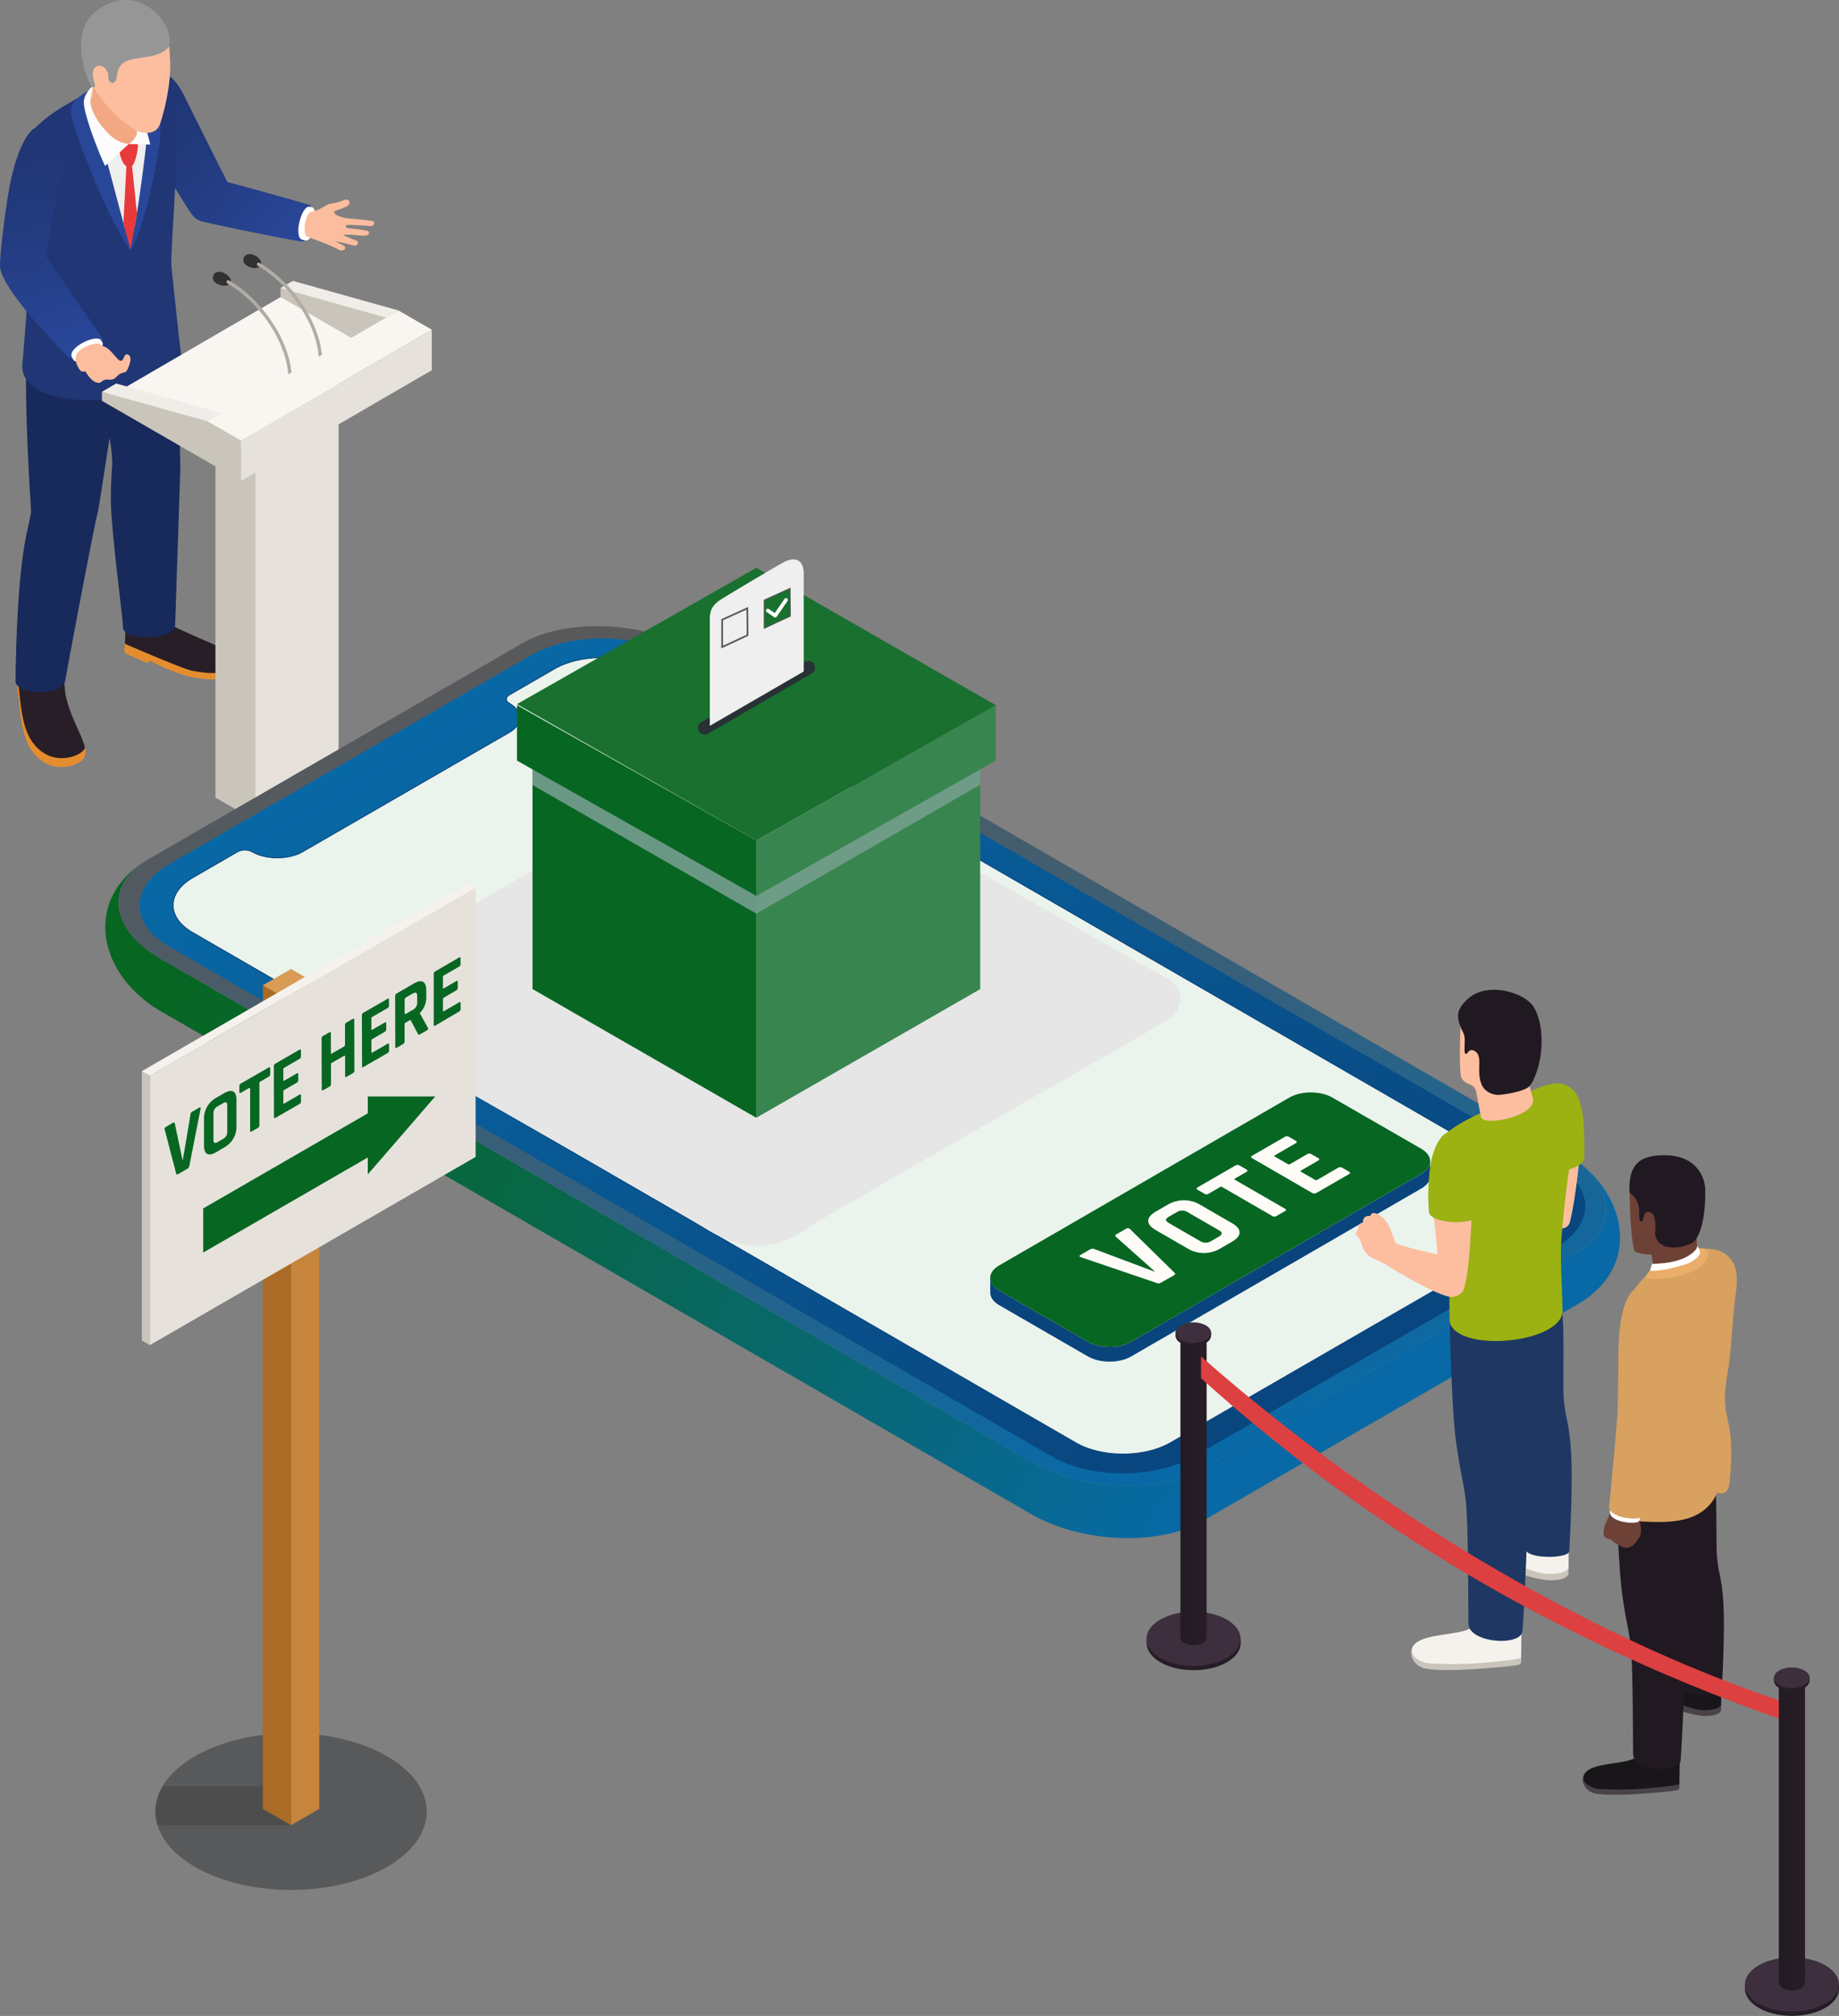 <svg xmlns="http://www.w3.org/2000/svg" xmlns:xlink="http://www.w3.org/1999/xlink" viewBox="0 0 740.99 811.8"><rect x="0" y="0" width="740.99" height="811.8" fill="#808080" stroke="none"/><defs><style>.cls-1{isolation:isolate;}.cls-2{fill:#281e28;}.cls-3{fill:#e58d2e;}.cls-4{fill:#18295b;}.cls-5{fill:url(#Áåçûìÿííûé_ãðàäèåíò_235);}.cls-6{fill:#fff;}.cls-7{fill:#fbbd9e;}.cls-8{fill:#203675;}.cls-9{fill:#294799;}.cls-10{fill:#efefed;}.cls-11{fill:#f2a883;}.cls-12{fill:#e83a3a;}.cls-13{fill:#fcfcfc;}.cls-14{fill:#fcbe9f;}.cls-15{fill:#969696;}.cls-16{fill:url(#Áåçûìÿííûé_ãðàäèåíò_235-2);}.cls-17{fill:#c9c5ba;}.cls-18{fill:#e6e2db;}.cls-19{fill:#f9f6f2;}.cls-20{fill:#f0ece7;}.cls-21{fill:#333030;}.cls-22{fill:#b2aca6;}.cls-23{fill:url(#Gradiente_sem_nome_4);}.cls-24{fill:url(#Gradiente_sem_nome_3);}.cls-25{fill:url(#Gradiente_sem_nome_2);}.cls-26{fill:#ebf3ed;stroke:#09447d;stroke-width:0.37px;}.cls-26,.cls-38{stroke-miterlimit:10;}.cls-27{fill:#b3b3b3;}.cls-28{fill:#58595b;}.cls-29,.cls-30{fill:#e6e6e6;}.cls-30{opacity:0.4;}.cls-30,.cls-32,.cls-34{mix-blend-mode:multiply;}.cls-31{fill:#086623;}.cls-32,.cls-34{fill:#a2b3bc;}.cls-32{opacity:0.64;}.cls-33{fill:#39854f;}.cls-34{opacity:0.51;}.cls-35{fill:#19702f;}.cls-36{fill:#283135;}.cls-37{fill:#efefef;}.cls-38,.cls-39{fill:none;}.cls-38{stroke:#58595b;stroke-width:0.7px;}.cls-39{stroke:#fff;stroke-linecap:round;stroke-linejoin:round;stroke-width:1.5px;}.cls-40{fill:#09447d;}.cls-41{fill:#fffcf8;}.cls-42{fill:#191619;}.cls-43{fill:#494249;}.cls-44{fill:#211921;}.cls-45{fill:#d8a160;}.cls-46{fill:#6e4136;}.cls-47{fill:#eaad6a;}.cls-48{fill:#f5f2ee;}.cls-49{fill:#1e3863;}.cls-50{fill:#9bb212;}.cls-51{fill:url(#Áåçûìÿííûé_ãðàäèåíò_194);}.cls-52{fill:#3d2f3d;}.cls-53{fill:url(#Áåçûìÿííûé_ãðàäèåíò_194-2);}.cls-54{fill:url(#Áåçûìÿííûé_ãðàäèåíò_194-3);}.cls-55{fill:#dd4040;}.cls-56{fill:url(#Áåçûìÿííûé_ãðàäèåíò_194-4);}.cls-57{fill:url(#Áåçûìÿííûé_ãðàäèåíò_194-5);}.cls-58{fill:url(#Áåçûìÿííûé_ãðàäèåíò_194-6);}.cls-59{fill:#4d4d4d;}.cls-60{fill:#aa6b26;}.cls-61{fill:#d89c55;}.cls-62{fill:#c6843c;}</style><linearGradient id="Áåçûìÿííûé_ãðàäèåíò_235" x1="118.55" y1="97.57" x2="57.48" y2="45.59" gradientUnits="userSpaceOnUse"><stop offset="0" stop-color="#294799"/><stop offset="0.11" stop-color="#284494"/><stop offset="0.65" stop-color="#223a7d"/><stop offset="1" stop-color="#203675"/></linearGradient><linearGradient id="Áåçûìÿííûé_ãðàäèåíò_235-2" x1="24.02" y1="141.85" x2="10.1" y2="58.06" xlink:href="#Áåçûìÿííûé_ãðàäèåíò_235"/><linearGradient id="Gradiente_sem_nome_4" x1="519.5" y1="535.09" x2="114.63" y2="304.99" gradientUnits="userSpaceOnUse"><stop offset="0" stop-color="#0869a6"/><stop offset="0.32" stop-color="#086872"/><stop offset="0.62" stop-color="#086747"/><stop offset="0.86" stop-color="#08662d"/><stop offset="1" stop-color="#086623"/></linearGradient><linearGradient id="Gradiente_sem_nome_3" x1="84.99" y1="1010.19" x2="213.29" y2="587.24" gradientTransform="matrix(0.87, -0.5, 1, 0.58, -583.91, 35.08)" gradientUnits="userSpaceOnUse"><stop offset="0" stop-color="#0869a6"/><stop offset="0.01" stop-color="#0a69a5"/><stop offset="0.45" stop-color="#34607d"/><stop offset="0.8" stop-color="#4e5b64"/><stop offset="1" stop-color="#58595b"/></linearGradient><linearGradient id="Gradiente_sem_nome_2" x1="147.68" y1="583.17" x2="147.68" y2="1023.28" gradientTransform="matrix(0.87, -0.5, 1, 0.58, -583.91, 35.08)" gradientUnits="userSpaceOnUse"><stop offset="0" stop-color="#0869a6"/><stop offset="1" stop-color="#09447d"/></linearGradient><linearGradient id="Áåçûìÿííûé_ãðàäèåíò_194" x1="455.12" y1="666.21" x2="511.7" y2="666.21" gradientUnits="userSpaceOnUse"><stop offset="0" stop-color="#281e28"/><stop offset="1" stop-color="#231b23"/></linearGradient><linearGradient id="Áåçûìÿííûé_ãðàäèåíò_194-2" x1="213.68" y1="599.86" x2="224.67" y2="599.86" gradientTransform="matrix(-1, 0, 0, 1, 701.34, 0)" xlink:href="#Áåçûìÿííûé_ãðàäèåíò_194"/><linearGradient id="Áåçûìÿííûé_ãðàäèåíò_194-3" x1="471.03" y1="539.31" x2="492.48" y2="539.31" xlink:href="#Áåçûìÿííûé_ãðàäèåíò_194"/><linearGradient id="Áåçûìÿííûé_ãðàäèåíò_194-4" x1="696.25" y1="805.42" x2="752.82" y2="805.42" xlink:href="#Áåçûìÿííûé_ãðàäèåíò_194"/><linearGradient id="Áåçûìÿííûé_ãðàäèåíò_194-5" x1="-27.43" y1="738.85" x2="-16.44" y2="738.85" gradientTransform="matrix(-1, 0, 0, 1, 701.34, 0)" xlink:href="#Áåçûìÿííûé_ãðàäèåíò_194"/><linearGradient id="Áåçûìÿííûé_ãðàäèåíò_194-6" x1="712.18" y1="678.25" x2="733.64" y2="678.25" xlink:href="#Áåçûìÿííûé_ãðàäèåíò_194"/></defs><g class="cls-1"><g id="Layer_2" data-name="Layer 2"><g id="Layer_1-2" data-name="Layer 1"><g id="_5" data-name="5"><path class="cls-2" d="M92.43,263.84c-1.37-2.43-6.81-4.59-12.09-6.87s-12.88-5.74-13.19-6.52-.1-1.45-.56-2a2.07,2.07,0,0,0-1.11-.51,18.48,18.48,0,0,0-11.36,1.24c-1.64.74-3.62,4-3.62,4,.11,2-.39,8.72,0,9.55,0,0,8,3.51,8.4,3.67.76.31,1-.65,1.71-.67,5.89,3.22,13.39,6,16.86,6.56,4,.65,12.86,2.42,15.12-2.15A6.91,6.91,0,0,0,92.43,263.84Z"/><path class="cls-3" d="M92.68,268c-2.27,4.57-11.15,2.8-15.12,2.14-3.47-.57-27.28-10.9-27.28-10.9-.3,2.47,0,3.38.24,3.89,0,0,8,3.51,8.4,3.67.76.3,1-.65,1.71-.67,5.88,3.22,13.39,6,16.85,6.55,4,.66,13.15,2.44,15.41-2.13a5.88,5.88,0,0,0,.35-4.16A8.07,8.07,0,0,1,92.68,268Z"/><path class="cls-2" d="M17.73,306.39c5.88,3.59,13.46,1.42,15.81-1.42,3.37-4.06-4.73-13.25-7.15-25.28-.15-.72-.57-6.62-.9-6.75-4.61-1.89-16-4.41-18.39-.34-.88,1.51.17,6.49.34,8.13C8.54,291.15,9.4,301.3,17.73,306.39Z"/><path class="cls-3" d="M33.77,302c-2.35,2.84-9.93,5-15.81,1.42-8.33-5.09-9.19-15.24-10.29-25.66-.09-.86-.42-2.65-.59-4.37-.74,1.66.24,6.36.41,7.95,1.09,10.42,2,20.58,10.29,25.66,5.87,3.59,13.46,1.42,15.81-1.42a5.07,5.07,0,0,0,.64-4.39A4.33,4.33,0,0,1,33.77,302Z"/><path class="cls-4" d="M12.54,206.18s-.78,4.2-1.28,6.28c-3.93,16.21-4.83,45.18-5,61.74-.08,5.82,19.33,6.36,20.13-.54.26-2.25,11.4-61.44,12.91-67,1.07-4,5.26-35.94,8.12-47.58.94-3.83,2-7.74,1.65-11.67l-37.68-9.83C8.8,150.18,12.54,206.18,12.54,206.18Z"/><path class="cls-4" d="M45.22,186.39c0,2.41-1,11.08-.32,20.81,1.28,18.15,4.63,41.49,4.67,45.47.07,5.63,21.18,5.3,21-.93l2.08-63s-.83-49.89-2.35-58.43c-9.81.44-30.26,18.12-30.8,24.24-.26,2.84,1,5.45,1.6,8.2C42.87,171.59,45.09,177.41,45.22,186.39Z"/><path class="cls-5" d="M77.49,86.58a7,7,0,0,0,3.92,2.57c7.42,1.86,33.78,7.19,40.14,8.11,3.74.54,5.21-14,3.1-14.74-3.48-1.15-26.2-7.43-33-9.2-1-1.82-15.33-30.52-17.48-34.84-4-8-8.19-10.1-13.64-10.68a3.82,3.82,0,0,0-4.06,4.67c1.4,6.25-.35,16.09,2.1,21.72C61.39,60.62,74.47,82.63,77.49,86.58Z"/><path class="cls-6" d="M125.69,83.45l-1.08-.18c-3.2-.46-6.42,12.27-2.85,13.26l1.32.29C126.66,97.53,128.56,83.91,125.69,83.45Z"/><path class="cls-7" d="M150.61,89.23a1.5,1.5,0,0,0-.91-.32q-5-.6-10-1c-3.43-.63-6.25-2-4.44-3.1,2.22-.78,4.66-1.47,5.3-2.41a1.37,1.37,0,0,0-.05-1.71c-.56-.54-1.47-.28-2.19,0-3.15,1.33-5.3,1.14-6.4,1.76-4.72,2.84-6,2.76-6,2.76-3.09-.09-4.22,9.49-2.06,10.12,2.2.87,9,3.18,12.8,5.31,1.55.87,3.42-.75,1.79-1.76-.14-.09-3-1.5-3.1-1.66,1.25.08,6.44,1.5,7.45,1.73,1.19.26,1.87-1.46,1.14-1.85s-5.06-2.09-5.77-2.46c2.89-.49,5.83.31,8.76.25a2.6,2.6,0,0,0,1.26-.26,1,1,0,0,0,.48-1.1c-.17-.45-.71-.61-1.18-.7a61.66,61.66,0,0,0-6.76-.86c-1.74-.15-2-1.46-.07-1.42q3.87.09,7.72.44a3.14,3.14,0,0,0,1.85-.21A1.07,1.07,0,0,0,150.61,89.23Z"/><path class="cls-8" d="M9,146.68C7.38,169.1,74,163.62,73,142.88c-.83-5.44-4-36.33-4-36.33.29-22,7.09-79.37-4.84-78.26C53.76,29.27,46.8,31,37,36.5c-4.72,2.65-17.36,8.43-24.28,16.67-1.73,2.06-.92,4.87-.93,7.56-.08,14.5-.72,36-.22,47.66C11.77,113.75,9.37,143.54,9,146.68Z"/><path class="cls-9" d="M37.35,35.58c-6.13,3.42-9.09,5.35-8.73,10.16.39,5.09,14.52,42.46,24,55.19,4.87-8.38,9-26.38,11.67-43.15a63.62,63.62,0,0,0,.24-11.3c-.39-6.24-2.62-10.88-7.91-13.83C51.73,29.93,41.83,33.08,37.35,35.58Z"/><path class="cls-10" d="M54.32,90.76a2.2,2.2,0,0,1-4.28.17c-3.2-11.57-9-35-11.68-40.74-4-8.47-2.66-12.8-2.66-12.8s.61-3.81,5.5-3.47,13.3,4.43,13.3,4.43,5,14.84,4.35,20.29C58.46,62.16,56.15,81,54.32,90.76Z"/><path class="cls-11" d="M54.77,37.93,37.22,32.39a17.9,17.9,0,0,1-1,8.74c-1.71,3.64,4.89,13.58,10.4,16.48,4,2.12,8.25.86,8.45-2.54S54.77,37.93,54.77,37.93Z"/><path class="cls-12" d="M55.46,57.36a4,4,0,0,0-1.92.1c-.39.13-1.48.57-1.88.67-1.22.32-3.47,2.59-3.44,3.2.05,1.29,1.12,4.54,2.7,5.67l-1.2,22.93,2.84,10.45,2.65-14.15-2-19.35C55,65,56,57.84,55.46,57.36Z"/><path class="cls-13" d="M51.84,58l8.72.21a172,172,0,0,0-6.06-19.9C59.56,54.63,51.84,58,51.84,58Z"/><path class="cls-13" d="M33.8,40.83c-.38,3.8,5,18.52,8.54,26L51.84,58a13.55,13.55,0,0,1-7.76-3.81c-8-8-8.81-14.3-7-19.37C35.79,36.3,34.1,37.89,33.8,40.83Z"/><path class="cls-14" d="M43.75,3c-7.16,3.33-12.25,8.9-9.62,22.86C36.15,36.62,46,47,54.45,52.34c2.1,1.33,8.36,2.5,10-2.3,1.42-4.07,4.65-15.91,4.1-26-.45-8.12-1.2-15-7.71-19.64C56.43,1.25,51.25-.46,43.75,3Z"/><path class="cls-15" d="M47.14,30.37c1.09-10.48,14.49-4.13,21-11.59,1-4.36-1.29-10.92-7.36-15.33C56.42.23,50.55-1.6,43.06,1.88c-7.16,3.33-12.58,9.49-9.55,24,.22,1.08,2.41,9.45,4.39,9.32,1.24-.36-.85-3.42-.48-6.09s3-3.38,4.66-1.83a5,5,0,0,1,1.49,2.57c.21.91-.11,2,.47,2.77C45,34,46.8,33.66,47.14,30.37Z"/><path class="cls-16" d="M4.72,70.94C2.78,78.79-.49,104.49.06,107.88c1.38,8.41,17.62,25.87,27.47,35.91,2.18,2.54,15.92-4.81,13.7-7.74-11.31-16-22.64-32.61-22.64-32.61s4.72-27.72,6.35-35.6c3.19-15.39-8.5-19.64-12.41-15.14C8.38,57.47,6.2,65,4.72,70.94Z"/><path class="cls-6" d="M41.28,137.93l-.59-.92c-1.78-2.7-13.39,2.93-11.8,6.69l.67,1.18C31.41,148,42.85,140.37,41.28,137.93Z"/><path class="cls-7" d="M40,138.37a10.14,10.14,0,0,0-4,.67,9.92,9.92,0,0,0-4.75,3.1c-3,3.77,10.13.25,10.13.25l-.33-2.47C40.77,139.38,40.66,138.63,40,138.37Z"/><path class="cls-7" d="M32.17,141.18a4.45,4.45,0,0,0-1.71,3.51,7.68,7.68,0,0,0,1,3.09,4.85,4.85,0,0,0,.88,1.38,1.6,1.6,0,0,0,1.51.46.84.84,0,0,1,.41-.08c.17,0,.28.21.37.36a12.45,12.45,0,0,0,2.38,3c1,.93,2.5,1.72,3.67,1,.32-.2.58-.49.9-.69,1.42-.85,3.2.19,4.55-.77.7-.49,1.22-1.14,1.88-1.68a6.84,6.84,0,0,1,2.15-.82c.81-.31,1-.72,1.32-1.44.62-1.41,2.22-5.19-.18-5.79-1-.26-1.29,1.28-1.86,2.12-1,1.41-2.14-.53-4.15-2.63a12.7,12.7,0,0,0-1.92-1.89c-1.28-.88-3-1.56-4.49-.94a6.9,6.9,0,0,1-3.22.57A5.76,5.76,0,0,0,32.17,141.18Z"/><g id="Axonometric_Cube" data-name="Axonometric Cube"><polygon id="Cube_face_-_left" data-name="Cube face - left" class="cls-17" points="102.75 330.41 86.81 321.2 86.81 164.9 102.75 174.1 102.75 330.41"/><polygon id="Cube_face_-_right" data-name="Cube face - right" class="cls-18" points="136.44 310.96 102.75 330.41 102.75 174.1 136.44 154.65 136.44 310.96"/><polygon id="Cube_face_-_top" data-name="Cube face - top" class="cls-19" points="102.75 174.1 86.81 164.9 120.5 145.45 136.44 154.65 102.75 174.1"/></g><polygon class="cls-19" points="49.72 156.43 115.89 117.98 158.45 129.89 92.27 168.34 49.72 156.43"/><polygon class="cls-20" points="46.82 154.44 41.07 157.76 85.04 175.75 89.35 166.34 46.82 154.44"/><polygon class="cls-17" points="113.05 116 113.04 119.63 149.24 140.53 159.05 125.88 142.46 122.86 113.05 116"/><polygon class="cls-18" points="97.05 177.42 173.97 132.77 173.99 149.08 97.06 193.73 97.05 177.42"/><polygon class="cls-19" points="83.62 169.67 160.55 125.02 173.97 132.77 97.05 177.42 83.62 169.67"/><polygon class="cls-17" points="97.05 177.42 83.62 169.67 41.07 157.76 41.06 161.4 97.06 193.73 97.05 177.42"/><polygon class="cls-20" points="155.55 127.9 160.55 125.02 117.99 113.11 113.02 116 155.55 127.9"/><path class="cls-21" d="M92.75,112.09a1.78,1.78,0,0,1-.41,2.34c-1.29,1.55-6.3.09-6.53-2.18-.21-2.07,1.37-3,3.07-2.77A5.7,5.7,0,0,1,92.75,112.09Zm8.38-9.73c-1.69-.23-3.27.7-3.06,2.77.23,2.27,5.24,3.73,6.53,2.18A1.78,1.78,0,0,0,105,105,5.66,5.66,0,0,0,101.13,102.36Z"/><path class="cls-22" d="M91.7,114.21a.77.77,0,0,1-.34-1,.59.59,0,0,1,.84-.3l.18.1c13.13,7.58,23.84,23.55,25.06,37l-1.32.76C115.25,137.62,104.69,121.72,91.7,114.21Zm36.68,29.47,1.32-.77c-1.22-13.45-11.93-29.42-25.06-37l-.18-.1a.6.6,0,0,0-.85.3.79.79,0,0,0,.34,1C117,114.6,127.5,130.5,128.38,143.68Z"/></g><path class="cls-23" d="M630.24,464.3c20.55,11.86,22.78,29.8,5,40.07L484.65,591.31c-17.79,10.27-48.87,9-69.41-2.88L64.77,386.09C44.88,374.61,42.16,357.43,58.13,347c-21.64,13.75-19.89,38.81-1.05,54.77a48.5,48.5,0,0,0,7.69,5.44L415.24,609.58c20.54,11.86,51.62,13.15,69.41,2.88,0,0,151.67-87.59,152.19-87.92C663.3,508,653.77,477,630.24,464.3Z"/><path class="cls-24" d="M635.23,504.37,484.65,591.31c-17.79,10.27-48.87,9-69.41-2.88L64.77,386.09c-20.55-11.86-22.78-29.8-5-40.07l150.58-86.94c17.79-10.27,48.87-9,69.41,2.88L630.24,464.3C650.79,476.16,653,494.1,635.23,504.37Z"/><path class="cls-25" d="M481.23,586.44c-15.86,9.15-41.58,9.2-57.33.1L68,381.09c-15.76-9.1-15.68-23.95.18-33.1l145.56-84c15.86-9.15,41.58-9.2,57.34-.1L627,469.3c15.76,9.1,15.68,23.95-.18,33.1Z"/><path class="cls-26" d="M223.26,269.43l-18,10.4c-1.63.94-1.64,2.46,0,3.4h0c5.59,3.23,5.56,8.48-.07,11.73L121.93,343c-5.63,3.25-14.73,3.26-20.32,0h0a6.48,6.48,0,0,0-5.88,0l-18,10.4c-10.61,6.13-10.66,16-.12,22.12L433.44,581c10.54,6.09,27.7,6.06,38.31-.07l145.55-84c10.62-6.13,10.67-16,.12-22.12L261.57,269.36C251,263.27,233.87,263.3,223.26,269.43Z"/><path class="cls-27" d="M142.56,442.06a2.62,2.62,0,0,0-1.09-2.08l-27-15.59a.67.67,0,0,0-.69-.05h0l-2.31,1.33,28.44,18.61,2.31-1.33h0A.92.92,0,0,0,142.56,442.06Z"/><path class="cls-28" d="M112.14,428.62l27,15.6c.6.34,1.09,0,1.09-.83h0a2.58,2.58,0,0,0-1.09-2.07l-27-15.6c-.6-.35-1.08,0-1.08.82h0A2.61,2.61,0,0,0,112.14,428.62Z"/><path class="cls-27" d="M179.3,463.27a2.58,2.58,0,0,0-1.08-2.07l-27-15.6a.67.67,0,0,0-.69,0l0,0-2.31,1.34,28.44,18.61,2.31-1.34h0A.93.93,0,0,0,179.3,463.27Z"/><path class="cls-28" d="M148.89,449.83l27,15.6c.6.35,1.08,0,1.08-.82h0a2.61,2.61,0,0,0-1.08-2.08l-27-15.6c-.6-.34-1.09,0-1.09.83h0A2.58,2.58,0,0,0,148.89,449.83Z"/><path class="cls-29" d="M144.81,391.23c10.33-5.87,127.39-74.66,138.36-80.57a42.06,42.06,0,0,1,40.07,0c14.34,7.6,138.78,79.31,146,82.68s9.7,12.24,0,18.14-134.56,76.77-143.84,83.1-21.94,12.23-41.34,0-132.45-75.93-142.58-81.41S130.76,399.22,144.81,391.23Z"/><polygon class="cls-30" points="304.74 450.11 256.19 478.17 165.29 426.52 214.56 398.28 304.74 450.11"/><polygon class="cls-31" points="304.73 450.12 214.56 398.28 214.56 299.15 304.77 348.28 304.73 450.12"/><polygon class="cls-32" points="304.77 367.92 214.56 316.12 214.56 299.15 304.77 348.28 304.77 367.92"/><polygon class="cls-31" points="304.77 360.77 208.3 306.29 208.3 283.97 304.77 338.45 304.77 360.77"/><polygon class="cls-33" points="304.73 450.12 394.95 398.32 394.95 304.55 304.73 356.35 304.73 450.12"/><polygon class="cls-34" points="304.73 367.92 394.95 316.01 394.95 304.55 304.73 356.35 304.73 367.92"/><polygon class="cls-33" points="304.73 360.81 401.2 306.33 401.2 284.01 304.73 338.49 304.73 360.81"/><polygon class="cls-35" points="304.77 338.45 208.3 283.55 304.77 228.64 401.27 284.01 304.77 338.45"/><path class="cls-36" d="M283.92,295.81a2.68,2.68,0,0,1-1.34-5l41.73-24.22a2.68,2.68,0,1,1,2.69,4.63l-41.73,24.23A2.76,2.76,0,0,1,283.92,295.81Z"/><path class="cls-37" d="M286,292.29V249.17c0-3.82,1.41-5.83,4.69-7.91,3.53-2.22,23.43-14.11,25.66-15.14,5.33-2.48,7.49.7,7.49,4.75V270.4Z"/><polygon class="cls-38" points="301.2 255.81 290.99 260.56 290.99 249.56 301.12 244.96 301.2 255.81"/><polygon class="cls-38" points="318.3 248.01 308.08 252.76 308.08 241.76 318.21 237.16 318.3 248.01"/><polygon class="cls-35" points="318.3 248.01 308.08 252.76 308.08 241.76 318.21 237.16 318.3 248.01"/><polyline class="cls-39" points="309.38 245.87 312.36 247.91 316.69 241.6"/><path class="cls-40" d="M399,514.61v5.91c0,1.84,1.21,3.68,3.63,5.08l35.74,20.63c4.82,2.78,12.6,2.8,17.42,0l116.92-67.64c2.39-1.39,3.58-3.19,3.58-5l0-5.91c0,1.81-1.2,3.61-3.59,5L455.76,540.32c-4.81,2.8-12.6,2.78-17.41,0l-35.74-20.63C400.18,518.29,399,516.45,399,514.61Z"/><path class="cls-31" d="M402.61,519.69l35.74,20.63c4.81,2.78,12.6,2.8,17.41,0l116.92-67.64c4.82-2.8,4.76-7.3,0-10.08L536.89,442c-4.82-2.78-12.6-2.8-17.41,0L402.55,509.6C397.74,512.4,397.8,516.91,402.61,519.69Z"/><path class="cls-41" d="M473.08,513.51l-5.28,3a2,2,0,0,1-1.85.1l-30.33-10.32c-.81-.25-.85-.58-.13-1l3.79-2.18a2,2,0,0,1,1.81-.07l24,9,.16-.09L449.7,498.11q-.69-.58.12-1.05l3.78-2.18a1.35,1.35,0,0,1,1.73.07l17.87,17.52C473.63,512.87,473.59,513.22,473.08,513.51Zm23.17-13.38-4.51,2.6a13.09,13.09,0,0,1-6.59,1.86,12.84,12.84,0,0,1-6.6-1.81l-12.76-7.37c-2.12-1.22-3.16-2.49-3.14-3.8s1.1-2.59,3.22-3.81l4.51-2.61a13.3,13.3,0,0,1,6.6-1.86,12.85,12.85,0,0,1,6.6,1.82l12.75,7.36q3.18,1.83,3.14,3.81T496.25,500.13Zm-8.13-.42,2.86-1.65c.86-.49,1.29-.95,1.29-1.37s-.43-.87-1.29-1.37l-12.27-7.09a4.18,4.18,0,0,0-4.75,0l-2.86,1.65c-.86.5-1.28.95-1.27,1.36s.45.87,1.31,1.36l12.27,7.09a4.79,4.79,0,0,0,2.36.75A4.61,4.61,0,0,0,488.12,499.71Zm29.62-12-3.38,1.95a1.62,1.62,0,0,1-1.73,0l-20.16-11.64a.84.84,0,0,0-.89,0L487,480.71a1.61,1.61,0,0,1-1.69,0l-2.74-1.58c-.56-.33-.56-.65,0-1l15.21-8.78a1.61,1.61,0,0,1,1.69,0l2.74,1.58c.56.33.56.65,0,1l-4.59,2.64c-.32.19-.33.37,0,.54l20.16,11.64C518.3,487.07,518.3,487.4,517.74,487.72Zm25.83-14.91-13.16,7.6a1.59,1.59,0,0,1-1.68,0l-24.19-14c-.56-.32-.56-.65,0-1l13.16-7.6a1.56,1.56,0,0,1,1.65,0l2.73,1.58c.57.33.58.65,0,1l-8.4,4.85c-.33.19-.34.37,0,.54l5.23,3a.85.85,0,0,0,.92,0l6.88-4a1.61,1.61,0,0,1,1.69,0l2.74,1.58c.56.33.56.65,0,1l-6.88,4c-.33.19-.34.36,0,.53l5.59,3.23a.87.87,0,0,0,.93,0l8.4-4.86a1.56,1.56,0,0,1,1.66,0l2.73,1.58C544.1,472.18,544.11,472.5,543.57,472.81Z"/><path class="cls-42" d="M676.67,719.49c0-.32,0-.65,0-1l.21-11.61a47.86,47.86,0,0,0-8-1.54l-8.78,1.48c-2.86,4.41-21.21,2-22.14,8.88-1.43,6,16.71,6.4,19.49,5.87,2-.39,5.39-.79,7-1.24C664.39,720.35,676.66,719.91,676.67,719.49Z"/><path class="cls-42" d="M693.53,680.58l-18.69-4.79c-2.59.79-4.35,5.49-3.58,8.07.31,1,9.8,4,12.73,4.77a12.32,12.32,0,0,0,8.16-.62c.45-.23,1.38-.75,1.37-1.38C693.52,686.63,693.52,681.41,693.53,680.58Z"/><path class="cls-43" d="M689.41,688.52a17.26,17.26,0,0,1-6.44-.3,29.88,29.88,0,0,1-7.57-2.61l.83,3a43.16,43.16,0,0,0,9.74,2.34c5.42.32,6.93-1.18,7.37-1.85a1.19,1.19,0,0,0,.17-.66v-2.06S693.45,687.89,689.41,688.52Z"/><path class="cls-43" d="M676.54,718.42c-.73.68-9.39,1.41-11.47,1.59a133.61,133.61,0,0,1-20.16.42,9.21,9.21,0,0,1-5.36-1.78,3.36,3.36,0,0,1-1.52-3.18,3.46,3.46,0,0,0,.08,3.1,6.28,6.28,0,0,0,4.39,3.59c5,1.13,17.44.3,20.26.06s12.84-.88,13.57-1.56a1.63,1.63,0,0,0,.34-1.17c0-.45,0-.9,0-1.36A1,1,0,0,1,676.54,718.42Z"/><path class="cls-44" d="M691.67,623.9c-.07-7.33-.07-21.31-.49-29.37L674,605.36A155.87,155.87,0,0,0,672.45,630c.13,7.85,5,40.17,5.84,50.09.53,3.38,15.34,3.34,15.48.52,1.51-30,.93-38.86-1.16-48A58,58,0,0,1,691.67,623.9Z"/><path class="cls-44" d="M678.22,689.54c.44-9.14.88-18.36-.42-27.42-.67-4.71-1.6-9.31-1.93-14.07-.32-4.54.77-8.79,1.57-13.3a237.1,237.1,0,0,0,3.81-30.37c.11-2.23.06-4.73-1.51-6.31-1.4-1.42-3.57-1.64-5.55-1.77a33.76,33.76,0,0,0-7.52,0c-5.82.88-10,4.28-15.31,6.92,0,0,.63,25.51,2.12,37.52,1.4,11.29,3.27,17,3.76,24.15.69,10,.68,28.28.78,41.4.05,6.93,18.79,8.27,19.16,2.57C677.61,702.37,677.9,696.07,678.22,689.54Z"/><path class="cls-45" d="M695.88,505.51a11.08,11.08,0,0,1,3.65,6.41c.79,4.16-.19,8.73-.63,12.93-1.17,11.24-1.28,19.21-3,29.32-3.16,18.71,3.67,14.83,1.07,42.35-.66,7-5.07,4.44-5.07,4.44a15.71,15.71,0,0,1-2.07,3.81c-7.35,9.85-21.17,8.15-32,7.77-1.6-.06-6.19-1.15-7.5-2.08-.3-.22,1.77-11.42,2-14.56.48-5.83.71-11.69.82-17.55.23-11.52,0-23,.15-34.56.08-5.42.26-10.9,1.63-16.14s4.05-10.31,8.33-13.64a24.41,24.41,0,0,1,2.84-1.87c1.31-.75,7.24-.66,8.6-1.32,4.32-2.09,4.84-2,8.5-4.58,1.1-.53.41-2.91,1.62-3.14C689.31,502.29,693.46,503.43,695.88,505.51Z"/><path class="cls-46" d="M659.6,607.51a7.34,7.34,0,0,0-3.94-2.33c-1.95-.33-5.87,1.28-6.64,3.27-.48,1.23-.79,2.32-1.38,3.54a11.72,11.72,0,0,0-1.51,5.54,1.89,1.89,0,0,0,1.15,1.85c.75.47,1,.19,1.75.63.28.16,1.83,1.54,2.14,1.64,1.87.64,2.18,1.6,4.15,1.63a4.85,4.85,0,0,0,3.71-2.1,11.59,11.59,0,0,0,1.72-2.48c.89-1.93.3-4.37,0-6.36C660.46,610.9,660.39,608.8,659.6,607.51Z"/><path class="cls-6" d="M649.12,604.27c-.22,2.32-.39,3.93-.43,4.31-.58,4.58,11.16,5.5,11.83,3.84a70,70,0,0,0,2.15-6.82A110.82,110.82,0,0,1,649.12,604.27Z"/><path class="cls-46" d="M683.56,495.93l-16.33-8.7S657,477,656.72,479.82s.53,22,2,24c.6.83,4.91,1.55,6.71,1.37l.66,4.13c10.33.17,18.16-3.94,17.78-6.94A58,58,0,0,1,683.56,495.93Z"/><path class="cls-6" d="M664.31,513.29s1.36-4.33,1.36-4.33c4.67-.15,9.07-.55,13.47-2.61,2.65-1.41,4.64-3,4.71-4.59l1.64,2.4s3.4,2.3-6.66,7.14C674.61,513.33,669,513.36,664.31,513.29Z"/><path class="cls-47" d="M664.83,511.77a39.1,39.1,0,0,0,8.94-1.13c7-1.72,7.94-2.63,9-3.35,3.4-2.36,2-4,1.75-4.59,6.63-.67,3.64,6.46-1.69,8.94-9.87,4.6-20.29,3.32-20.07,2.88A11,11,0,0,1,664.83,511.77Z"/><path class="cls-44" d="M669.33,465.23c5.65-.24,9.57,1.12,12.31,3.12a14,14,0,0,1,5.45,11.08c.1,6.14-.61,14.46-3.47,19.18-1.82,4.05-16.36,6.66-16.74-2.11.26-2.75.24-5.19-.58-6.93s-3.14-2.32-3.83-.23c-.13.38-.42,1.76-.61,2.11-.41.75-1.25.49-1.33-.73s0-3.19-.13-4.44a9.84,9.84,0,0,0-3.81-6.07C656.15,469.32,660.15,465.61,669.33,465.23Z"/><path class="cls-45" d="M651.73,569.41c-.45,7.22-3.1,35-3.34,36.91-.65,5.17,12.61,6.2,13.37,4.32,2.53-6.23,8.08-29.2,9.21-41.17,2.26-23.92,3.16-31.08,3.44-36.51a15.25,15.25,0,0,0-6.68-13.63c-6.56-4.24-15.49-2.27-15.64,26.61C652.06,552.08,651.91,566.62,651.73,569.41Z"/><path class="cls-48" d="M612.89,668.8c0-.37,0-.74,0-1.12q.12-6.6.23-13.19a55.7,55.7,0,0,0-9.16-1.76l-10,1.69c-3.26,5-24.11,2.3-25.18,10.1-1.62,6.86,19,7.27,22.16,6.67,2.32-.44,6.13-.9,7.93-1.41C598.92,669.78,612.88,669.28,612.89,668.8Z"/><path class="cls-48" d="M632.06,624.56l-21.25-5.44c-2.95.9-4.95,6.24-4.07,9.17.35,1.17,11.14,4.57,14.47,5.43a14.11,14.11,0,0,0,9.28-.71c.51-.26,1.56-.85,1.55-1.57C632,631.44,632.05,625.51,632.06,624.56Z"/><path class="cls-17" d="M627.38,633.59a19.61,19.61,0,0,1-7.32-.34,33.56,33.56,0,0,1-8.61-3l.95,3.4a49.77,49.77,0,0,0,11.06,2.66c6.17.36,7.89-1.35,8.38-2.11a1.24,1.24,0,0,0,.19-.75v-2.35S632,632.87,627.38,633.59Z"/><path class="cls-17" d="M612.74,667.58c-.82.78-10.67,1.61-13,1.82a151.62,151.62,0,0,1-22.93.47,10.56,10.56,0,0,1-6.09-2,3.83,3.83,0,0,1-1.72-3.62,4,4,0,0,0,.08,3.53,7.18,7.18,0,0,0,5,4.08c5.71,1.28,19.83.34,23,.06s14.6-1,15.42-1.77a1.81,1.81,0,0,0,.39-1.33l0-1.54A.83.83,0,0,1,612.74,667.58Z"/><path class="cls-49" d="M629.94,560.13c-.08-8.33.37-24.22-.55-33.39-5.94-10.59-12.52-4.63-19.52,12.31a178.19,178.19,0,0,0-1.78,28c.15,8.92,5.68,45.66,6.64,56.94.61,3.84,17.44,3.8,17.6.59,1.72-34.14,1-44.18-1.32-54.52A66,66,0,0,1,629.94,560.13Z"/><path class="cls-49" d="M614.65,634.76c.51-10.4,1-20.88-.47-31.18-.77-5.36-1.82-10.59-2.2-16-.36-5.17.87-10,1.79-15.13a270.9,270.9,0,0,0,4.33-34.52c.12-2.54.07-5.38-1.71-7.18-1.6-1.61-4.07-1.86-6.32-2a38.79,38.79,0,0,0-8.55,0c-6.61,1-11.43.68-17.41,3.68,0,0,.72,33.19,2.42,46.85,1.59,12.83,3.71,19.26,4.28,27.45.77,11.32.76,32.15.87,47.06.06,7.89,21.36,9.41,21.79,2.93C614,649.34,614.29,642.18,614.65,634.76Z"/><path class="cls-14" d="M634.3,461c-5.11,1.75-9.13,4.16-14.74,3.83a8.09,8.09,0,0,1-.86-.12c-.26,2.91-.51,6.08-.72,10.18,0,0-18-5.06-18.45-5.3-2.48-1.36-7.11,5.44-6.13,8.86,1.15,2.5,19.92,10.36,34.63,16a3.41,3.41,0,0,0,4.54-2.34c1.62-6.56,3.48-19.23,4.27-31.84C636,460.44,635.13,460.67,634.3,461Z"/><path class="cls-50" d="M638.33,466.38a146.85,146.85,0,0,0-.43-16.09,36.48,36.48,0,0,0-1.76-7.76A9.3,9.3,0,0,0,626,436.35a18,18,0,0,0-3.71.91c-4.43,1.67-2,6.12-2.19,10-.44,9-1,21.93-1,21.93C623.13,474.47,638.39,470.73,638.33,466.38Z"/><path class="cls-50" d="M584.05,502.83c-.12,14.73,0,29.32.06,29.63,3.5,12.59,45.81,8.41,45.51-4.84-.23-10.22-1.06-21.07-.48-28.71,1.17-15.64,3-26.93,3.82-33.43.94-7.22,3.13-19.65-.18-26.13-1.34-2.64-6.36-3.37-10.5-2.09s-4.52,2-9.25,3.94c-17,6.92-34.45,14.18-33.12,21,.31,1.58,1.66,2.62,2.27,4.08C583.24,468.8,584.51,478.78,584.05,502.83Z"/><path class="cls-14" d="M577.32,467.93c-1.91,11.54,1.22,24.88,1.83,37.14,0,0-13.91-2.77-16.88-4.58-2-1.25-5.28,3.89-6.32,7.24,3.67,2.46,20.76,12.84,27.89,14.45,2,.46,5.12-.75,5.83-2.69,3.18-8.56,3.05-33.72,4.65-49.57C595.5,458.18,580.43,451.88,577.32,467.93Z"/><path class="cls-14" d="M588.59,433c.31,2.31,2.45,3.2,4.11,3.92a3.56,3.56,0,0,1,2.06,2.56l2,10.46c1.27,3.79,22.87-.55,20.84-7.83-1.55-5.56-3.41-14.09-5.66-19.41-7.54-17.85-22.3-20.62-23.14-13.17C588.21,415.22,588,428.67,588.59,433Z"/><path class="cls-44" d="M590.09,417.4a10.75,10.75,0,0,0-1.16-2.85c-1.14-2.57-2.4-6-.28-9.12,3.19-4.63,7.78-7.44,15.68-6.72,4.65.42,11.35,2.91,13.73,6.93,3.42,5.8,3.44,14.09,2.69,19.47-.48,3.46-2.3,10.1-4.66,12.47-1.42,1.41-7.06,2.82-11.52,3.29-3.23.35-6.59-1.49-7.64-4.27-2.17-5.7.66-11-2.48-13.2-1.26-.91-2.21-.65-3.1.51a1.37,1.37,0,0,1-.41.42C589.46,425.05,590.45,420.49,590.09,417.4Z"/><path class="cls-50" d="M595,489.9c.57-8,4.15-37.06-10.78-34.19-4.66.9-7.08,8.87-7.72,12.72a83.7,83.7,0,0,0-.74,19.61C576.29,492.86,593.39,493.37,595,489.9Z"/><path class="cls-14" d="M555,507.5c-.73-.31-1.36-.59-1.93-.87a8.32,8.32,0,0,1-4.19-4.91,23,23,0,0,0-1-2.7,12.55,12.55,0,0,0-1.76-2,2.82,2.82,0,0,1,.72-1.38.74.74,0,0,0,.3-.68c0-.83.34-2.16,1.29-2.3.53-.08.77-.09.77-.62a2.17,2.17,0,0,1,2.6-2.35c.27,0,.32-.07.44-.32,1-2.28,4.47.46,5.4,1.44a16.35,16.35,0,0,1,3,5.21q1.08,2.68,2,5.43a7.53,7.53,0,0,1,.66,2.35,6.39,6.39,0,0,1-1.13,2.54,5.37,5.37,0,0,1-2.64,2.53C558.05,509.33,556.24,508,555,507.5Z"/><g id="Axonometric_Cylinder" data-name="Axonometric Cylinder"><path class="cls-51" d="M462,659.83v1.71c0,2.84,1.8,5.68,5.55,7.84,7.4,4.27,19.4,4.27,26.8,0,3.66-2.11,5.51-4.87,5.55-7.64V660Z"/><path id="Cylinder_face" data-name="Cylinder face" class="cls-52" d="M467.51,667.67c7.4,4.27,19.4,4.27,26.8,0s7.41-11.21,0-15.48-19.4-4.27-26.8,0S460.11,663.39,467.51,667.67Z"/></g><path class="cls-53" d="M486.19,537.22v122c0,4.51-10.56,4.34-10.56,0v-122Z"/><g class="cls-1"><path class="cls-54" d="M488,536.64l-14.37.07v1.14a3.55,3.55,0,0,0,2.07,2.9,11.21,11.21,0,0,0,10.18,0,3.61,3.61,0,0,0,2.13-3Z"/><path class="cls-52" d="M475.75,533.73a11.21,11.21,0,0,1,10.15,0c2.82,1.63,2.77,4.27,0,5.89a11.21,11.21,0,0,1-10.18,0C472.9,538,472.94,535.35,475.75,533.73Z"/></g><path class="cls-55" d="M483.93,546.23V555c44.5,40.13,120,98.11,237.15,138.59v-7.44C649.46,662.79,561.88,615,483.93,546.23Z"/><g id="Axonometric_Cylinder-2" data-name="Axonometric Cylinder"><path class="cls-56" d="M703.08,799v1.72c0,2.83,1.81,5.67,5.56,7.84,7.4,4.27,19.4,4.27,26.8,0,3.66-2.11,5.51-4.87,5.55-7.64v-1.71Z"/><ellipse id="Cylinder_face-2" data-name="Cylinder face" class="cls-52" cx="722.04" cy="799.14" rx="18.95" ry="10.94"/></g><path class="cls-57" d="M727.3,676.2v122c0,4.51-10.56,4.35-10.56,0v-122Z"/><g class="cls-1"><path class="cls-58" d="M729.15,675.59l-14.37.07v1.13a3.55,3.55,0,0,0,2.07,2.91,11.22,11.22,0,0,0,10.17,0,3.62,3.62,0,0,0,2.13-3Z"/><path class="cls-52" d="M716.9,672.68a11.21,11.21,0,0,1,10.15,0c2.82,1.64,2.78,4.28,0,5.9a11.21,11.21,0,0,1-10.18,0C714.05,676.94,714.1,674.3,716.9,672.68Z"/></g><g id="_3" data-name="3"><path class="cls-28" d="M155.92,707.19c21.35,12.32,21.35,32.3,0,44.63s-55.95,12.32-77.29,0-21.35-32.31,0-44.63S134.58,694.87,155.92,707.19Z"/><path class="cls-59" d="M117.27,719.32H65.6A19.14,19.14,0,0,0,63.48,735h53.79Z"/><g id="Axonometric_Cube-2" data-name="Axonometric Cube"><polygon id="Cube_face_-_left-2" data-name="Cube face - left" class="cls-60" points="117.27 735 105.92 728.44 105.92 396.76 122.28 399.45 117.27 735"/><polygon id="Cube_face_-_top-2" data-name="Cube face - top" class="cls-61" points="117.27 403.31 105.92 396.76 117.27 390.2 128.63 396.76 117.27 403.31"/><polygon id="Cube_face_-_right-2" data-name="Cube face - right" class="cls-62" points="128.63 728.44 117.27 735 117.27 403.31 128.63 396.76 128.63 728.44"/></g><g id="Axonometric_Cube-3" data-name="Axonometric Cube"><polygon id="Cube_face_-_left-3" data-name="Cube face - left" class="cls-17" points="60.35 541.68 57.15 539.83 57.15 431.35 60.35 433.2 60.35 541.68"/><polygon id="Cube_face_-_right-3" data-name="Cube face - right" class="cls-18" points="191.64 465.88 60.35 541.68 60.35 433.2 191.64 357.39 191.64 465.88"/><polygon id="Cube_face_-_top-3" data-name="Cube face - top" class="cls-48" points="60.35 433.2 57.15 431.35 188.44 355.55 191.64 357.39 60.35 433.2"/></g><path class="cls-31" d="M80.23,446.06c.51-.3.69-.14.6.42l-4.53,23a1.5,1.5,0,0,1-.71,1.12l-3.86,2.23c-.42.24-.66.15-.75-.28l-4.63-17.72c-.15-.42.05-.79.58-1.09l2.79-1.62c.38-.21.62-.13.71.31l3.15,14.92c.11-.07,3.17-18.57,3.17-18.57a1.46,1.46,0,0,1,.71-1.12Z"/><path class="cls-31" d="M94,439.56c.85.46,1.27,1.59,1.28,3.37l0,10.78A9.38,9.38,0,0,1,94,458.54a9.74,9.74,0,0,1-3.61,3.51L87.1,464c-1.56.89-2.75,1.1-3.62.66s-1.27-1.59-1.28-3.37l0-10.78a9.38,9.38,0,0,1,1.25-4.83A9.66,9.66,0,0,1,87,442.13l3.31-1.91C91.91,439.31,93.11,439.08,94,439.56Zm-2.44,16.11,0-10.37c0-.71-.13-1.17-.4-1.32s-.71-.05-1.35.32l-2.09,1.2a3.41,3.41,0,0,0-1.33,1.23,3.64,3.64,0,0,0-.39,1.78l0,10.37c0,.71.14,1.15.4,1.3s.69.06,1.33-.31l2.09-1.21a3.64,3.64,0,0,0,1.35-1.23,3.55,3.55,0,0,0,.39-1.76Z"/><path class="cls-31" d="M108.25,429.88c.42-.24.62-.13.62.36v2.29a1.14,1.14,0,0,1-.62,1.07l-3.37,1.95a.66.66,0,0,0-.36.58l0,17a1.13,1.13,0,0,1-.62,1.07l-2.48,1.43c-.42.24-.64.14-.64-.34l0-17-.33-.2-3.37,1.95c-.4.23-.63.13-.63-.35v-2.3a1.18,1.18,0,0,1,.61-1.07Z"/><path class="cls-31" d="M120.66,422.71c.4-.23.6-.11.6.37v2.29a1.13,1.13,0,0,1-.6,1.06L114.51,430a.62.62,0,0,0-.35.59V435c0,.26.11.32.35.18l5.06-2.92c.4-.23.62-.13.62.36v2.32a1.2,1.2,0,0,1-.62,1.07l-5.06,2.92a.59.59,0,0,0-.35.56v4.73c0,.23.12.3.36.16l6.16-3.56c.4-.23.6-.09.6.37v2.31a1.13,1.13,0,0,1-.6,1.06l-9.66,5.58c-.4.23-.62.13-.63-.35l-.05-20.4a1.17,1.17,0,0,1,.62-1.08Z"/><path class="cls-31" d="M142.12,410.33c.42-.25.62-.13.62.35l.06,20.4a1.13,1.13,0,0,1-.62,1.07l-2.5,1.45c-.43.24-.63.13-.63-.35l0-7.95-.33-.19-5,2.88a.6.6,0,0,0-.35.59l0,7.94a1.13,1.13,0,0,1-.62,1.07L130.25,439c-.42.24-.62.13-.62-.36l-.06-20.4a1.14,1.14,0,0,1,.62-1.07l2.51-1.45c.42-.24.62-.12.62.36l0,8c0,.26.11.32.36.18l5-2.88.33-.57,0-8a1.14,1.14,0,0,1,.62-1.07Z"/><path class="cls-31" d="M156.13,402.24c.4-.23.6-.12.6.36v2.3a1.11,1.11,0,0,1-.59,1.06L150,409.51a.64.64,0,0,0-.36.59v4.41c0,.25.12.32.36.17l5-2.91c.4-.23.63-.13.63.35v2.32a1.19,1.19,0,0,1-.62,1.07L150,418.43a.6.6,0,0,0-.35.56v4.74c0,.23.11.29.36.15l6.16-3.56c.4-.23.6-.09.6.37V423a1.14,1.14,0,0,1-.6,1.06l-9.67,5.58c-.39.23-.62.13-.62-.36l-.06-20.4a1.16,1.16,0,0,1,.62-1.07Z"/><path class="cls-31" d="M172.41,413.88c.18.44,0,.81-.5,1.11l-2.38,1.37a2.05,2.05,0,0,1-.77.32c-.16,0-.29-.11-.38-.37l-3-5.62-2,1.14a.63.63,0,0,0-.36.59l0,6.95a1.16,1.16,0,0,1-.62,1.07l-2.5,1.45c-.42.24-.62.13-.63-.35l-.05-20.41a1.13,1.13,0,0,1,.62-1.07l7-4.06c1.53-.88,2.73-1.09,3.6-.62s1.31,1.59,1.32,3.35v2.65a9.19,9.19,0,0,1-2.62,6.62C169.22,408.15,172.41,413.88,172.41,413.88Zm-4.31-10.16v-2.65c0-.71-.16-1.13-.45-1.27s-.75-.05-1.39.32l-2.91,1.68-.31.56,0,5.83.31.2,2.9-1.67a3.8,3.8,0,0,0,1.4-1.27,3.22,3.22,0,0,0,.44-1.73Z"/><path class="cls-31" d="M185,385.57c.38-.21.58-.1.58.38v2.3a1.1,1.1,0,0,1-.57,1l-6.19,3.57a.65.65,0,0,0-.35.59v4.41c0,.25.12.32.36.17l5-2.91c.42-.25.62-.13.63.35v2.32a1.16,1.16,0,0,1-.62,1.07l-5,2.92a.6.6,0,0,0-.35.56v4.74c0,.23.11.29.36.15l6.18-3.57c.38-.22.58-.08.58.38v2.32a1.08,1.08,0,0,1-.57,1L175.39,413c-.43.25-.63.13-.63-.35l0-20.4a1.13,1.13,0,0,1,.61-1.08Z"/><polygon class="cls-31" points="175.38 441.53 148.19 441.53 148.19 448.34 81.88 486.62 81.88 504.39 148.19 466.11 148.19 472.92 175.38 441.53"/></g></g></g></g></svg>